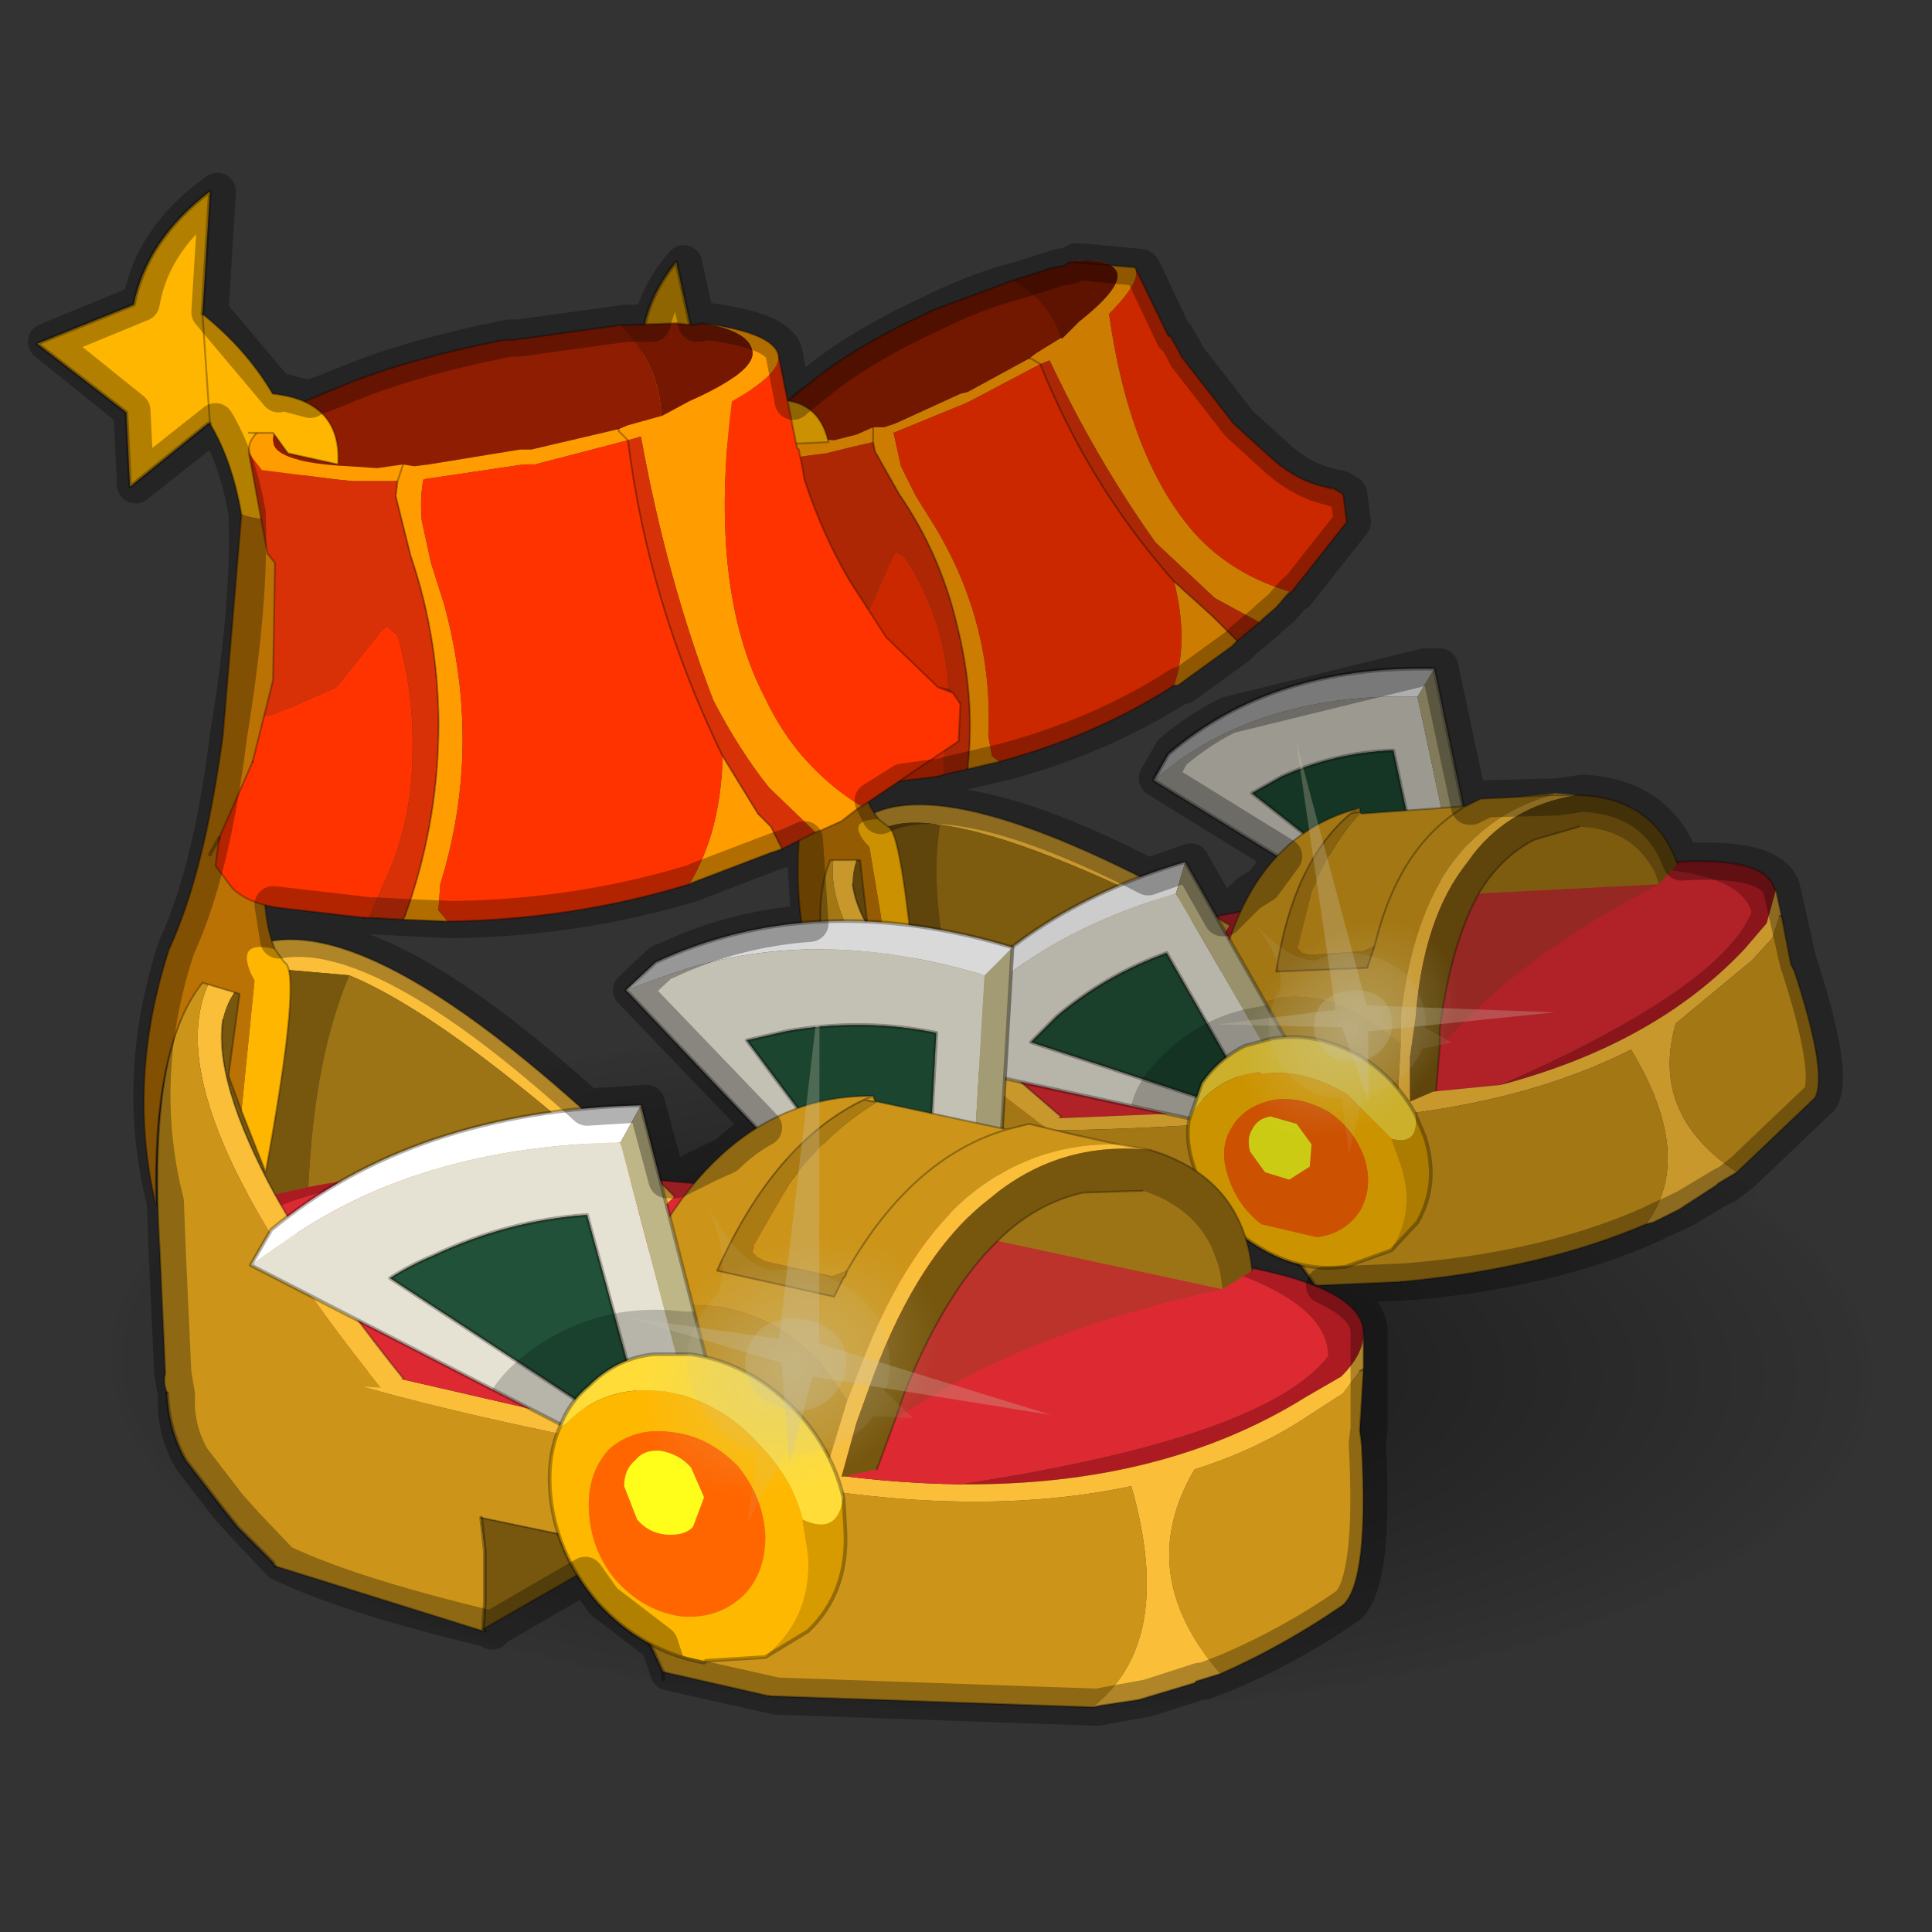 <?xml version="1.0" encoding="UTF-8" standalone="no"?>
<svg xmlns:xlink="http://www.w3.org/1999/xlink" height="520.0px" width="520.0px" xmlns="http://www.w3.org/2000/svg">
  <rect width="100%" height="100%" fill="#333333" stroke="none"/>
  <g transform="matrix(10.0, 0.0, 0.0, 10.0, 0.0, 0.0)">
    <use height="52.0" transform="matrix(1.0, 0.0, 0.0, 1.0, 0.0, 0.0)" width="52.0" xlink:href="#shape0"/>
    <use height="40.4" transform="matrix(1.256, 0.0, 0.035, 0.489, 2.257, 26.281)" width="37.7" xlink:href="#sprite0"/>
    <use height="27.85" transform="matrix(1.0, 0.0, 0.0, 1.0, 15.5, 6.95)" width="33.45" xlink:href="#sprite1"/>
    <use height="41.05" transform="matrix(1.0, 0.0, 0.0, 1.0, 0.95, 5.1)" width="35.75" xlink:href="#shape5"/>
    <use height="49.4" transform="matrix(-0.169, 0.293, -0.293, -0.169, 33.15, 30.6)" width="55.7" xlink:href="#sprite2"/>
    <use height="42.0" transform="matrix(1.0, 0.0, 0.0, 1.0, 0.75, 4.65)" width="48.85" xlink:href="#shape6"/>
  </g>
  <defs>
    <g id="shape0" transform="matrix(1.0, 0.0, 0.0, 1.0, 0.0, 0.0)">
      <path d="M52.0 0.0 L52.0 52.0 0.0 52.0 0.0 0.0 52.0 0.0" fill="#795fa9" fill-opacity="0.0" fill-rule="evenodd" stroke="none"/>
    </g>
    <g id="sprite0" transform="matrix(1.0, 0.0, 0.0, 1.0, 0.0, 2.7)">
      <use height="40.4" transform="matrix(1.0, 0.0, 0.0, 1.0, 0.0, -2.7)" width="37.7" xlink:href="#shape1"/>
    </g>
    <g id="shape1" transform="matrix(1.0, 0.0, 0.0, 1.0, 0.0, 2.7)">
      <path d="M32.15 32.15 Q26.65 37.7 18.85 37.7 11.05 37.7 5.5 32.15 0.0 26.65 0.0 18.85 0.0 11.05 5.5 5.5 10.65 0.4 17.7 0.05 L18.5 -1.9 Q20.1 -2.45 22.05 -2.6 24.5 -2.85 28.5 -2.5 L31.65 -2.05 Q33.35 -1.6 34.35 -0.6 35.9 0.75 36.1 4.25 36.25 7.3 35.4 9.75 37.7 13.85 37.7 18.85 37.7 26.65 32.15 32.15" fill="url(#gradient0)" fill-rule="evenodd" stroke="none"/>
    </g>
    <radialGradient cx="0" cy="0" gradientTransform="matrix(0.024, 0.0, 0.0, 0.024, 18.85, 18.85)" gradientUnits="userSpaceOnUse" id="gradient0" r="819.2" spreadMethod="pad">
      <stop offset="0.0" stop-color="#000000" stop-opacity="0.557"/>
      <stop offset="1.0" stop-color="#000000" stop-opacity="0.0"/>
    </radialGradient>
    <g id="sprite1" transform="matrix(1.0, 0.0, 0.0, 1.0, 0.05, 0.0)">
      <use height="27.8" transform="matrix(1.0, 0.0, 0.0, 1.0, -0.05, 0.0)" width="33.45" xlink:href="#shape2"/>
      <use height="49.4" transform="matrix(-0.068, 0.254, -0.254, -0.068, 28.45, 13.7)" width="55.7" xlink:href="#sprite2"/>
    </g>
    <g id="shape2" transform="matrix(1.0, 0.0, 0.0, 1.0, 0.05, 0.0)">
      <path d="M22.85 17.45 L21.95 13.25 Q20.4 13.3 18.95 13.95 L18.15 14.4 22.3 17.65 22.0 17.75 21.7 17.85 15.5 14.05 16.2 13.5 Q18.8 11.7 22.6 11.8 L23.7 16.95 23.6 17.1 23.25 17.3 23.15 17.35 23.05 17.35 22.85 17.45" fill="#b7b4a9" fill-rule="evenodd" stroke="none"/>
      <path d="M22.3 17.65 L18.15 14.4 18.95 13.95 Q20.4 13.3 21.95 13.25 L22.85 17.45 22.3 17.65 M23.6 17.1 L23.7 16.95 23.7 17.05 23.6 17.1" fill="#1a402c" fill-rule="evenodd" stroke="none"/>
      <path d="M23.7 16.95 L22.6 11.8 23.05 11.05 24.15 16.3 23.7 16.95" fill="#98916c" fill-rule="evenodd" stroke="none"/>
      <path d="M22.6 11.8 Q18.8 11.7 16.2 13.5 L15.5 14.05 15.9 13.35 Q18.7 10.95 23.05 11.05 L22.6 11.8" fill="#cccccc" fill-rule="evenodd" stroke="none"/>
      <path d="M22.3 17.65 L18.15 14.4 18.95 13.95 Q20.4 13.3 21.95 13.25 L22.85 17.45 23.05 17.35 23.15 17.35 23.25 17.3 23.6 17.1 23.7 16.95 M15.5 14.05 L21.7 17.85 22.0 17.75 22.3 17.65 22.85 17.45 M23.05 11.05 Q18.7 10.95 15.9 13.35 L15.5 14.05 M23.05 11.05 L24.15 16.3 23.7 16.95" fill="none" stroke="#000000" stroke-linecap="round" stroke-linejoin="round" stroke-opacity="0.298" stroke-width="0.1"/>
      <path d="M23.7 16.95 L23.7 17.05 23.55 17.1 Q23.4 17.15 23.3 17.25 L23.2 17.25 23.1 17.3 21.9 17.7 21.65 17.8 15.45 14.0 15.85 13.3 Q18.7 10.9 23.0 11.0 L24.15 16.3 23.7 16.95" fill="#000000" fill-opacity="0.149" fill-rule="evenodd" stroke="none"/>
      <path d="M14.45 18.25 L14.75 18.15 15.95 17.95 Q21.4 16.85 27.0 16.4 L27.1 16.4 Q31.2 16.25 31.6 17.6 30.75 19.65 24.85 22.25 L17.75 22.95 11.7 23.2 Q8.25 22.4 8.75 21.05 10.05 19.35 14.45 18.25" fill="#b02128" fill-rule="evenodd" stroke="none"/>
      <path d="M14.45 18.25 Q10.05 19.35 8.75 21.05 8.25 22.4 11.7 23.2 L8.9 22.85 7.8 22.4 7.8 22.35 7.6 22.1 7.55 21.8 Q7.5 20.35 12.3 18.7 L14.45 18.25 M24.85 22.25 Q30.75 19.65 31.6 17.6 31.2 16.25 27.1 16.4 L29.5 16.25 Q31.95 16.1 32.2 16.95 L32.25 17.0 32.0 17.9 31.4 18.6 Q29.0 21.15 24.85 22.25" fill="#8a151b" fill-rule="evenodd" stroke="none"/>
      <path d="M11.7 23.2 L17.75 22.95 24.85 22.25 Q29.0 21.15 31.4 18.6 L32.0 17.9 32.25 17.0 32.4 17.7 32.35 17.7 32.15 18.3 31.6 18.9 29.55 20.6 Q28.85 23.05 31.2 24.6 L30.7 24.9 30.65 24.95 29.65 25.6 28.95 25.95 28.75 26.0 Q30.1 24.2 28.35 21.3 24.3 23.35 17.85 23.25 11.35 23.7 9.05 23.25 8.3 23.05 8.05 22.75 L7.8 22.4 8.9 22.85 11.7 23.2" fill="#c8982d" fill-rule="evenodd" stroke="none"/>
      <path d="M32.4 17.7 L32.65 19.0 32.75 19.2 Q33.65 21.95 33.3 22.6 L31.2 24.6 Q28.85 23.05 29.55 20.6 L31.6 18.9 32.15 18.3 32.35 17.7 32.4 17.7 M28.75 26.0 Q25.95 27.2 22.15 27.55 L19.85 27.65 19.5 27.15 17.95 25.85 17.2 25.45 17.1 25.4 15.35 25.45 15.6 26.15 15.85 27.15 16.0 27.75 11.45 27.6 11.4 27.55 10.45 26.95 10.05 26.7 9.0 25.9 8.35 24.7 8.15 24.1 7.6 22.1 7.8 22.35 7.8 22.4 8.05 22.75 Q8.3 23.05 9.05 23.25 11.35 23.7 17.85 23.25 24.3 23.35 28.35 21.3 30.1 24.2 28.75 26.0" fill="#a37714" fill-rule="evenodd" stroke="none"/>
      <path d="M17.95 25.85 L16.0 27.75 15.85 27.15 15.6 26.15 15.35 25.45 17.1 25.4 17.2 25.45 17.95 25.85" fill="#5f450b" fill-rule="evenodd" stroke="none"/>
      <path d="M27.1 16.4 L27.0 16.4 Q21.4 16.85 15.95 17.95 L14.75 18.15 14.45 18.25 M27.1 16.4 L29.5 16.25 Q31.95 16.1 32.2 16.95 L32.25 17.0 32.4 17.7 32.65 19.0 32.75 19.2 Q33.65 21.95 33.3 22.6 L31.2 24.6 30.7 24.9 30.65 24.95 29.65 25.6 28.95 25.95 28.75 26.0 Q25.95 27.2 22.15 27.55 M8.35 24.7 L8.15 24.1 7.6 22.1 7.55 21.8 Q7.5 20.35 12.3 18.7 L14.45 18.25" fill="none" stroke="#000000" stroke-linecap="round" stroke-linejoin="round" stroke-opacity="0.302" stroke-width="0.05"/>
      <path d="M22.15 27.55 L19.85 27.65 M17.95 25.85 L16.0 27.75 11.45 27.6 M32.4 17.7 L32.35 17.7 M15.35 25.45 L17.1 25.4" fill="none" stroke="#000000" stroke-linecap="round" stroke-linejoin="round" stroke-opacity="0.298" stroke-width="0.05"/>
      <path d="M19.85 27.65 L19.5 27.15 17.95 25.85 M11.45 27.6 L11.4 27.55 10.45 26.95 10.05 26.7 9.0 25.9 8.35 24.7 M17.1 25.4 L17.2 25.45 17.95 25.85 M15.35 25.45 L15.6 26.15 15.85 27.15 16.0 27.75" fill="none" stroke="#000000" stroke-linecap="round" stroke-linejoin="round" stroke-opacity="0.298" stroke-width="0.1"/>
      <path d="M21.1 14.95 L23.9 14.75 24.3 14.55 25.3 14.5 26.3 14.4 26.2 14.45 25.3 14.5 26.2 14.45 Q24.6 14.9 23.6 16.2 22.45 17.7 22.15 20.45 L22.15 21.15 21.35 20.55 Q20.15 19.75 18.9 19.9 L18.1 20.15 Q17.4 20.4 17.0 21.05 17.5 15.7 21.05 14.8 L21.05 14.9 20.8 14.95 Q19.25 16.25 18.8 19.2 L21.25 19.1 21.4 18.65 21.45 18.5 21.15 18.65 19.7 18.75 19.5 18.7 19.4 18.6 19.35 18.55 19.4 18.5 19.4 18.45 19.75 17.05 Q20.3 15.75 21.05 14.95 L21.1 14.95 M23.9 14.75 Q22.1 15.8 21.45 18.5 22.1 15.8 23.9 14.75 M21.05 14.8 L20.8 14.95 21.05 14.8" fill="#a37714" fill-rule="evenodd" stroke="none"/>
      <path d="M26.3 14.4 L26.9 14.45 26.2 14.45 26.9 14.45 Q25.0 14.75 23.95 16.25 22.75 17.75 22.55 20.45 L22.4 21.5 22.4 22.7 22.05 23.0 22.15 21.15 22.15 20.45 Q22.45 17.7 23.6 16.2 24.6 14.9 26.2 14.45 L26.3 14.4" fill="#c8982d" fill-rule="evenodd" stroke="none"/>
      <path d="M26.9 14.45 Q28.95 14.5 29.6 16.3 L29.1 16.85 29.0 16.55 Q28.4 15.35 26.95 15.3 L25.75 15.65 Q24.85 16.1 24.25 17.1 23.5 18.45 23.2 20.75 L23.2 21.25 23.1 22.4 22.4 22.7 22.4 21.5 22.55 20.45 Q22.75 17.75 23.95 16.25 25.0 14.75 26.9 14.45" fill="#5f450b" fill-rule="evenodd" stroke="none"/>
      <path d="M24.25 17.1 Q24.85 16.1 25.75 15.65 L26.95 15.3 Q28.4 15.35 29.0 16.55 L29.1 16.85 24.25 17.1" fill="#7d5c10" fill-rule="evenodd" stroke="none"/>
      <path d="M29.1 16.85 Q25.3 18.8 23.2 21.25 L23.2 20.75 Q23.5 18.45 24.25 17.1 L29.1 16.85" fill="#324611" fill-opacity="0.212" fill-rule="evenodd" stroke="none"/>
      <path d="M21.05 14.9 L21.1 14.95 21.05 14.95 Q20.3 15.75 19.75 17.05 L19.4 18.45 19.4 18.5 19.35 18.55 19.4 18.6 19.5 18.7 19.7 18.75 21.15 18.65 21.45 18.5 21.4 18.65 21.25 19.1 18.8 19.2 Q19.25 16.25 20.8 14.95 L21.05 14.9" fill="#88620e" fill-rule="evenodd" stroke="none"/>
      <path d="M22.05 23.0 Q19.85 24.6 16.9 23.05 L17.0 21.05 Q17.4 20.4 18.1 20.15 L18.9 19.9 Q20.15 19.75 21.35 20.55 L22.15 21.15 22.05 23.0" fill="#956c0e" fill-rule="evenodd" stroke="none"/>
      <path d="M21.1 14.95 L23.9 14.75 24.3 14.55 25.3 14.5 26.2 14.45 26.9 14.45 Q28.95 14.5 29.6 16.3 M23.2 21.25 L23.1 22.4 M16.9 23.05 L17.0 21.05 Q17.5 15.7 21.05 14.8 L21.05 14.9 21.1 14.95 M21.45 18.5 Q22.1 15.8 23.9 14.75 M24.25 17.1 Q24.85 16.1 25.75 15.65 L26.95 15.3 M24.25 17.1 Q23.5 18.45 23.2 20.75 L23.2 21.25 M20.8 14.95 L21.05 14.8 M20.8 14.95 L21.05 14.9 M20.8 14.95 Q19.25 16.25 18.8 19.2 L21.25 19.1 21.4 18.65 21.45 18.5" fill="none" stroke="#000000" stroke-linecap="round" stroke-linejoin="round" stroke-opacity="0.302" stroke-width="0.05"/>
      <path d="M7.3 15.45 L7.75 15.05 Q10.05 13.65 17.55 17.95 L17.35 18.25 Q12.15 15.55 9.75 15.25 8.45 15.05 7.95 15.55 7.4 16.05 7.4 16.85 7.55 18.1 9.4 20.0 L13.0 23.1 12.6 23.4 Q6.4 18.9 6.9 16.05 L7.3 15.45" fill="#c8982d" fill-rule="evenodd" stroke="none"/>
      <path d="M6.9 16.05 Q6.4 18.9 12.6 23.4 L8.15 24.35 7.4 21.8 Q6.0 17.65 6.8 16.05 L6.9 16.05" fill="#a37714" fill-rule="evenodd" stroke="none"/>
      <path d="M9.4 20.0 Q7.55 18.1 7.4 16.85 7.4 16.05 7.95 15.55 8.45 15.05 9.75 15.25 9.45 17.1 10.1 19.7 L9.4 20.0" fill="#5f450b" fill-rule="evenodd" stroke="none"/>
      <path d="M9.75 15.25 Q12.15 15.55 17.35 18.25 12.75 18.35 10.1 19.7 9.45 17.1 9.75 15.25" fill="#7d5c10" fill-rule="evenodd" stroke="none"/>
      <path d="M17.55 17.95 Q10.05 13.65 7.75 15.05 L7.3 15.45 6.8 16.05 Q6.0 17.65 7.4 21.8 L8.15 24.35 M13.0 23.1 L9.4 20.0 Q7.55 18.1 7.4 16.85" fill="none" stroke="#000000" stroke-linecap="round" stroke-linejoin="round" stroke-opacity="0.302" stroke-width="0.05"/>
      <path d="M3.9 4.8 Q3.2 5.6 2.6 6.55 L2.15 5.0 0.0 4.1 1.75 2.8 Q1.6 1.4 2.65 0.1 L3.2 2.6 Q5.25 3.55 6.15 5.5 6.1 6.6 5.05 6.5 L3.9 4.8 M8.3 18.55 L7.85 15.85 Q7.15 15.1 8.1 15.1 L8.35 15.3 Q8.7 15.35 9.1 19.65 L8.3 18.55" fill="#cc9100" fill-rule="evenodd" stroke="none"/>
      <path d="M5.05 6.5 Q6.1 6.6 6.15 5.5 6.9 7.8 6.95 9.3 L7.3 12.8 Q7.55 14.4 8.1 15.1 7.15 15.1 7.85 15.85 L8.3 18.55 7.8 17.95 7.6 16.2 6.8 16.2 Q6.15 17.7 7.05 20.9 5.75 18.6 5.95 15.7 6.2 13.9 5.85 11.05 5.55 8.25 5.05 6.5" fill="#945b03" fill-rule="evenodd" stroke="none"/>
      <path d="M3.2 2.6 L2.65 0.1 Q1.6 1.4 1.75 2.8 L0.0 4.1 2.15 5.0 2.6 6.55 Q3.2 5.6 3.9 4.8" fill="none" stroke="#000000" stroke-linecap="round" stroke-linejoin="round" stroke-opacity="0.298" stroke-width="0.1"/>
      <path d="M3.9 4.8 L5.05 6.5 Q5.55 8.25 5.85 11.05 6.2 13.9 5.95 15.7 5.75 18.6 7.05 20.9 6.15 17.7 6.8 16.2 L7.6 16.2 7.8 17.95 8.3 18.55 M6.15 5.5 Q5.25 3.55 3.2 2.6 M8.1 15.1 Q7.55 14.4 7.3 12.8 L6.95 9.3 Q6.9 7.8 6.15 5.5 M8.1 15.1 L8.35 15.3 Q8.7 15.35 9.1 19.65 L8.3 18.55" fill="none" stroke="#000000" stroke-linecap="round" stroke-linejoin="round" stroke-opacity="0.302" stroke-width="0.05"/>
      <path d="M18.0 22.45 L15.85 18.7 Q14.2 19.3 12.9 20.4 L12.2 21.1 17.5 22.85 17.15 23.05 16.9 23.25 9.3 21.6 9.95 20.8 Q12.15 18.25 16.1 17.1 L18.8 21.75 18.75 21.95 18.4 22.15 18.35 22.25 18.25 22.25 18.0 22.45" fill="#b7b4a9" fill-rule="evenodd" stroke="none"/>
      <path d="M17.5 22.85 L12.2 21.1 12.9 20.4 Q14.2 19.3 15.85 18.7 L18.0 22.45 17.5 22.85 M18.75 21.95 L18.8 21.75 18.8 21.85 18.75 21.95" fill="#1a402c" fill-rule="evenodd" stroke="none"/>
      <path d="M16.1 17.1 Q12.15 18.25 9.95 20.8 L9.3 21.6 9.5 20.8 Q11.8 17.6 16.35 16.25 L16.1 17.1" fill="#cccccc" fill-rule="evenodd" stroke="none"/>
      <path d="M18.8 21.75 L16.1 17.1 16.35 16.25 19.05 21.0 18.8 21.75" fill="#98916c" fill-rule="evenodd" stroke="none"/>
      <path d="M17.5 22.85 L12.2 21.1 12.9 20.4 Q14.2 19.3 15.85 18.7 L18.0 22.45 18.25 22.25 18.35 22.25 18.4 22.15 18.75 21.95 18.8 21.75 M9.3 21.6 L16.9 23.25 17.15 23.05 17.5 22.85 18.0 22.45 M16.35 16.25 Q11.8 17.6 9.5 20.8 L9.3 21.6 M16.35 16.25 L19.05 21.0 18.8 21.75" fill="none" stroke="#000000" stroke-linecap="round" stroke-linejoin="round" stroke-opacity="0.298" stroke-width="0.1"/>
      <path d="M18.8 21.75 L18.8 21.85 18.75 21.95 18.4 22.15 18.35 22.25 18.25 22.25 17.15 23.05 16.9 23.25 14.9 22.8 Q15.05 22.15 15.65 21.55 16.75 20.4 18.3 20.15 L18.55 20.1 19.05 21.0 18.8 21.75" fill="#000000" fill-opacity="0.2" fill-rule="evenodd" stroke="none"/>
      <path d="M6.6 6.7 Q8.05 6.95 8.0 8.2 L6.9 8.0 6.55 7.6 6.1 7.75 Q5.9 6.85 6.6 6.7" fill="#945b03" fill-rule="evenodd" stroke="none"/>
      <path d="M6.1 7.75 L6.55 7.6 6.9 8.0 8.0 8.2 Q8.05 6.95 6.6 6.7" fill="none" stroke="#000000" stroke-linecap="round" stroke-linejoin="round" stroke-opacity="0.302" stroke-width="0.05"/>
      <path d="M13.0 2.15 L12.35 2.55 12.15 2.7 10.5 3.6 10.3 3.65 8.55 4.45 8.25 4.55 7.95 4.55 7.5 4.75 6.9 4.9 5.25 4.8 Q5.15 4.65 5.35 4.25 L5.7 3.8 6.2 3.4 Q7.4 2.4 9.35 1.5 L9.55 1.4 11.7 0.6 Q12.7 1.15 13.0 2.15" fill="#721700" fill-rule="evenodd" stroke="none"/>
      <path d="M5.7 3.8 L5.35 4.25 Q5.15 4.65 5.25 4.8 L6.9 4.9 7.5 4.75 7.95 4.55 8.25 4.55 8.55 4.45 10.3 3.65 10.5 3.6 12.15 2.7 12.35 2.55 13.0 2.15 13.05 2.15 13.5 1.7 Q14.7 0.75 14.5 0.35 14.25 -0.05 13.25 0.1 L15.0 0.25 Q15.2 0.6 14.3 1.5 14.85 5.4 16.6 7.4 17.6 8.5 19.1 8.95 L19.2 9.0 19.15 9.0 19.1 9.05 18.8 9.4 18.45 9.7 18.35 9.8 17.15 9.15 15.55 7.65 Q13.95 5.4 12.7 2.75 L12.45 2.85 10.65 3.8 10.45 3.9 8.5 4.7 8.7 5.6 9.1 6.4 9.6 7.2 Q11.2 9.85 11.05 12.85 L11.15 13.4 11.35 13.55 10.5 13.75 10.5 13.65 Q10.7 11.8 10.2 9.85 9.75 7.95 8.65 6.35 L8.0 5.2 7.95 4.95 7.3 5.1 7.1 5.15 6.7 5.25 5.15 5.45 4.85 5.2 4.85 5.15 Q4.7 4.85 5.2 4.2 L5.7 3.8 M12.45 2.85 L12.2 2.7 12.15 2.7 12.2 2.7 12.45 2.85 M16.05 11.5 Q16.45 10.3 16.05 8.7 L17.1 9.65 17.4 9.95 17.75 10.3 17.6 10.45 16.15 11.5 16.05 11.5 M7.95 4.55 L7.95 4.95 7.95 4.55" fill="#cc7c00" fill-rule="evenodd" stroke="none"/>
      <path d="M19.2 9.0 L19.1 8.95 Q17.6 8.5 16.6 7.4 14.85 5.4 14.3 1.5 15.2 0.6 15.0 0.25 L15.9 2.1 15.95 2.1 16.15 2.45 16.25 2.65 17.65 4.45 18.75 5.45 Q19.4 6.0 20.1 6.15 L20.35 6.2 20.6 6.35 20.7 7.1 19.2 9.0 M11.35 13.55 L11.15 13.4 11.05 12.85 Q11.2 9.85 9.6 7.2 L9.1 6.4 8.7 5.6 8.5 4.7 10.45 3.9 10.65 3.8 12.45 2.85 Q13.75 6.1 16.05 8.7 16.45 10.3 16.05 11.5 13.95 12.85 11.35 13.55 M6.6 10.45 L6.75 10.35 Q7.4 10.0 7.85 9.45 L8.45 8.1 8.55 7.9 8.8 8.05 Q9.5 9.1 9.8 10.35 10.1 11.6 9.9 12.85 L9.85 13.6 9.85 13.9 9.7 13.95 8.0 14.15 6.8 14.1 6.4 13.7 6.3 13.1 6.6 11.35 6.6 10.45" fill="#cc2800" fill-rule="evenodd" stroke="none"/>
      <path d="M4.85 5.2 L5.15 5.45 6.7 5.25 7.1 5.15 7.3 5.1 7.95 4.95 8.0 5.2 8.65 6.35 Q9.75 7.95 10.2 9.85 10.7 11.8 10.5 13.65 L10.5 13.75 9.85 13.9 9.85 13.6 9.9 12.85 Q10.1 11.6 9.8 10.35 9.5 9.1 8.8 8.05 L8.55 7.9 8.45 8.1 7.85 9.45 Q7.4 10.0 6.75 10.35 L6.6 10.45 6.55 9.65 5.95 7.25 5.75 7.1 4.85 5.2" fill="#ad2705" fill-rule="evenodd" stroke="none"/>
      <path d="M13.0 2.15 Q12.7 1.15 11.7 0.6 L12.8 0.25 13.1 0.2 13.25 0.1 Q14.25 -0.05 14.5 0.35 14.7 0.75 13.5 1.7 L13.05 2.15 13.0 2.15" fill="#5e1300" fill-rule="evenodd" stroke="none"/>
      <path d="M12.45 2.85 L12.7 2.75 Q13.95 5.4 15.55 7.65 L17.15 9.15 18.35 9.8 17.75 10.3 17.4 9.95 17.1 9.65 16.05 8.7 Q13.75 6.1 12.45 2.85" fill="#ac2705" fill-rule="evenodd" stroke="none"/>
      <path d="M12.15 2.7 L12.2 2.7 12.45 2.85 M16.05 8.7 Q13.75 6.1 12.45 2.85 M10.5 13.75 L10.5 13.65 Q10.7 11.8 10.2 9.85 9.75 7.95 8.65 6.35 L8.0 5.2 7.95 4.95 7.95 4.55 M6.6 11.35 L6.3 13.1 6.4 13.7 6.8 14.1 8.0 14.15 9.7 13.95 M16.05 8.7 L17.1 9.65 17.4 9.95 17.75 10.3" fill="none" stroke="#000000" stroke-linecap="round" stroke-linejoin="round" stroke-opacity="0.298" stroke-width="0.05"/>
      <path d="M11.7 0.6 L9.55 1.4 9.35 1.5 Q7.4 2.4 6.2 3.4 L5.7 3.8 5.9 3.6 6.2 3.4 M18.35 9.8 L18.45 9.7 18.8 9.4 19.1 9.05 19.15 9.0 19.2 9.0 M15.0 0.25 L13.25 0.1 13.1 0.2 12.8 0.25 11.7 0.6 M11.35 13.55 Q13.95 12.85 16.05 11.5 L16.15 11.5 17.6 10.45 17.75 10.3 18.35 9.8 M4.85 5.2 L4.85 5.15 Q4.7 4.85 5.2 4.2 L5.7 3.8 M4.85 5.2 L5.75 7.1 5.95 7.25 6.55 9.65 6.6 10.45 6.6 11.35 M9.85 13.9 L10.5 13.75 11.35 13.55 M9.7 13.95 L9.85 13.9 M15.0 0.25 L15.9 2.1 15.95 2.1 16.15 2.45 16.25 2.65 17.65 4.45 18.75 5.45 Q19.4 6.0 20.1 6.15 L20.25 6.2 20.35 6.2 20.6 6.35 20.7 7.1 19.2 9.0 M20.1 6.15 L20.35 6.2" fill="none" stroke="#000000" stroke-linecap="round" stroke-linejoin="round" stroke-opacity="0.302" stroke-width="0.05"/>
      <path d="M6.3 13.1 L6.15 13.5" fill="none" stroke="#000000" stroke-linecap="round" stroke-linejoin="round" stroke-opacity="0.298" stroke-width="0.1"/>
      <path d="M5.05 3.85 Q6.45 3.65 6.75 4.95 L5.65 5.0 5.25 4.65 4.75 4.8 Q4.35 4.2 5.05 3.85" fill="#cc9100" fill-rule="evenodd" stroke="none"/>
      <path d="M4.75 4.8 L5.25 4.65 5.65 5.0 6.75 4.95 Q6.45 3.65 5.05 3.85" fill="none" stroke="#000000" stroke-linecap="round" stroke-linejoin="round" stroke-opacity="0.302" stroke-width="0.05"/>
      <path d="M21.9 23.7 L20.7 22.5 Q19.55 21.8 18.4 21.95 L18.35 21.9 Q17.15 22.05 16.55 23.0 L16.45 23.2 16.8 22.2 Q17.25 21.55 17.95 21.2 L18.7 21.0 Q20.0 20.8 21.25 21.6 22.1 22.2 22.55 23.05 22.65 23.9 21.9 23.7" fill="#ccb02c" fill-rule="evenodd" stroke="none"/>
      <path d="M16.45 23.2 L16.55 23.0 Q17.15 22.05 18.35 21.9 L18.4 21.95 Q19.55 21.8 20.7 22.5 L21.9 23.7 22.15 24.4 Q22.55 25.6 21.95 26.6 L21.9 26.7 20.65 27.15 20.6 27.15 Q19.35 27.3 18.15 26.5 17.0 25.75 16.6 24.5 16.35 23.8 16.45 23.2 M21.2 24.3 Q20.95 23.5 20.25 23.0 19.5 22.55 18.75 22.65 17.95 22.8 17.6 23.4 17.25 23.95 17.5 24.7 17.75 25.5 18.4 26.0 L19.9 26.35 Q20.65 26.25 21.05 25.65 21.4 25.05 21.2 24.3" fill="#cc9300" fill-rule="evenodd" stroke="none"/>
      <path d="M21.9 23.7 Q22.65 23.9 22.55 23.05 L22.8 23.65 Q23.2 24.9 22.6 25.95 L21.9 26.7 21.95 26.6 Q22.55 25.6 22.15 24.4 L21.9 23.7" fill="#ac7c00" fill-rule="evenodd" stroke="none"/>
      <path d="M21.2 24.3 Q21.4 25.05 21.05 25.65 20.65 26.25 19.9 26.35 L18.4 26.0 Q17.75 25.5 17.5 24.7 17.25 23.95 17.6 23.4 17.95 22.8 18.75 22.65 19.5 22.55 20.25 23.0 20.95 23.5 21.2 24.3 M19.75 23.85 L19.35 23.3 18.65 23.1 Q18.3 23.15 18.15 23.45 18.0 23.7 18.1 24.05 L18.5 24.6 19.15 24.8 19.7 24.45 19.75 23.85" fill="#cc5100" fill-rule="evenodd" stroke="none"/>
      <path d="M19.75 23.85 L19.7 24.45 19.15 24.8 18.5 24.6 18.1 24.05 Q18.0 23.7 18.15 23.45 18.3 23.15 18.65 23.1 L19.35 23.3 19.75 23.85" fill="#cccb14" fill-rule="evenodd" stroke="none"/>
      <path d="M22.55 23.05 Q22.1 22.2 21.25 21.6 20.0 20.8 18.7 21.0 L17.95 21.2 Q17.25 21.55 16.8 22.2 L16.45 23.2 Q16.35 23.8 16.6 24.5 17.0 25.75 18.15 26.5 19.35 27.3 20.6 27.15 L20.65 27.15 21.9 26.7 M22.55 23.05 L22.8 23.65 Q23.2 24.9 22.6 25.95 L21.9 26.7" fill="none" stroke="#000000" stroke-linecap="round" stroke-linejoin="round" stroke-opacity="0.298" stroke-width="0.1"/>
    </g>
    <g id="sprite2" transform="matrix(1.0, 0.0, 0.0, 1.0, 0.0, 0.0)">
      <use height="15.35" transform="matrix(1.409, -1.409, 1.409, 1.409, 0.0, 27.75)" width="19.7" xlink:href="#sprite3"/>
      <use height="39.45" transform="matrix(1.0, 0.0, 0.0, 1.0, 11.1, 1.6)" width="44.6" xlink:href="#shape4"/>
    </g>
    <g id="sprite3" transform="matrix(1.0, 0.0, 0.0, 1.0, 0.0, 0.0)">
      <use height="15.35" transform="matrix(1.0, 0.0, 0.0, 1.0, 0.0, 0.0)" width="19.7" xlink:href="#shape3"/>
    </g>
    <g id="shape3" transform="matrix(1.0, 0.0, 0.0, 1.0, 0.0, 0.0)">
      <path d="M17.9 10.6 L13.9 9.85 10.55 15.35 12.95 9.7 0.0 4.55 13.55 8.2 18.7 0.0 14.75 8.8 17.9 10.6" fill="#c9c2ac" fill-opacity="0.294" fill-rule="evenodd" stroke="none"/>
      <path d="M15.95 8.85 Q15.8 8.1 15.15 7.6 14.45 7.2 13.8 7.3 13.0 7.55 12.6 8.3 12.15 9.05 12.25 9.85 12.35 10.6 13.1 11.05 13.7 11.45 14.45 11.25 15.2 11.1 15.65 10.3 16.1 9.7 15.95 8.85 M10.25 9.3 Q10.35 8.35 10.85 7.5 11.75 6.15 13.2 5.65 14.65 5.35 15.95 6.05 L16.0 6.2 17.4 5.35 16.9 6.85 Q17.45 7.5 17.65 8.6 17.8 9.75 17.45 10.65 L19.7 12.8 17.05 11.7 Q16.25 13.05 14.6 13.45 13.15 13.85 11.9 13.05 11.05 12.5 10.6 11.6 9.3 10.7 7.0 11.1 9.6 10.5 10.25 9.3" fill="#c9c2ac" fill-opacity="0.11" fill-rule="evenodd" stroke="none"/>
      <path d="M15.95 8.85 Q16.1 9.7 15.65 10.3 15.2 11.1 14.45 11.25 13.7 11.45 13.1 11.05 12.35 10.6 12.25 9.85 12.15 9.05 12.6 8.3 13.0 7.55 13.8 7.3 14.45 7.2 15.15 7.6 15.8 8.1 15.95 8.85" fill="#c9c2ac" fill-opacity="0.314" fill-rule="evenodd" stroke="none"/>
    </g>
    <g id="shape4" transform="matrix(1.0, 0.0, 0.0, 1.0, -11.1, -1.6)">
      <path d="M52.95 34.75 Q48.75 40.75 39.9 41.05 31.15 41.35 22.85 35.55 14.9 30.0 12.0 21.9 9.5 13.75 13.9 7.75 18.1 1.8 26.85 1.6 35.6 1.6 43.7 7.15 51.85 12.75 54.75 20.8 57.35 28.9 52.95 34.75" fill="url(#gradient1)" fill-rule="evenodd" stroke="none"/>
    </g>
    <radialGradient cx="0" cy="0" gradientTransform="matrix(-0.031, -0.021, 0.017, -0.022, 33.5, 21.3)" gradientUnits="userSpaceOnUse" id="gradient1" r="819.2" spreadMethod="pad">
      <stop offset="0.0" stop-color="#ccccb1" stop-opacity="0.388"/>
      <stop offset="0.412" stop-color="#cccca3" stop-opacity="0.0"/>
    </radialGradient>
    <g id="shape5" transform="matrix(1.0, 0.0, 0.0, 1.0, -0.95, -5.1)">
      <path d="M25.95 33.2 L25.5 33.25 25.35 33.3 25.25 33.3 24.9 33.35 25.2 27.8 Q23.25 27.4 21.2 27.75 L20.1 28.0 24.1 33.35 23.7 33.4 23.3 33.45 16.85 26.65 17.95 26.25 Q21.85 24.85 26.5 26.25 L26.1 33.05 25.95 33.2" fill="#e5e2d4" fill-rule="evenodd" stroke="none"/>
      <path d="M26.1 33.05 L26.1 33.2 25.95 33.2 26.1 33.05 M24.9 33.35 L24.1 33.35 20.1 28.0 21.2 27.75 Q23.25 27.4 25.2 27.8 L24.9 33.35" fill="#215138" fill-rule="evenodd" stroke="none"/>
      <path d="M27.25 25.5 L26.85 32.4 26.1 33.05 26.5 26.25 27.25 25.5" fill="#bfb687" fill-rule="evenodd" stroke="none"/>
      <path d="M16.85 26.65 L17.65 25.9 Q21.95 23.9 27.25 25.5 L26.5 26.25 Q21.85 24.85 17.95 26.25 L16.85 26.65" fill="#ffffff" fill-rule="evenodd" stroke="none"/>
      <path d="M27.25 25.5 L26.85 32.4 26.1 33.05 25.95 33.2 25.5 33.25 25.35 33.3 25.25 33.3 24.9 33.35 24.1 33.35 23.7 33.4 23.3 33.45 16.85 26.65 17.65 25.9 Q21.95 23.9 27.25 25.5 M24.1 33.35 L20.1 28.0 21.2 27.75 Q23.25 27.4 25.2 27.8 L24.9 33.35" fill="none" stroke="#000000" stroke-linecap="round" stroke-linejoin="round" stroke-opacity="0.298" stroke-width="0.1"/>
      <path d="M26.15 33.05 L26.15 33.2 25.95 33.25 25.5 33.25 25.35 33.3 25.25 33.3 23.75 33.4 23.35 33.5 16.9 26.7 17.65 25.9 Q21.95 23.9 27.3 25.5 L26.9 32.4 26.15 33.05" fill="#000000" fill-opacity="0.149" fill-rule="evenodd" stroke="none"/>
      <path d="M4.5 34.1 L4.55 33.7 Q4.9 31.8 11.45 31.45 L14.65 31.55 Q8.55 31.45 6.25 33.15 5.15 34.65 9.2 36.75 L5.85 35.45 Q4.95 35.0 4.6 34.55 L4.65 34.5 4.5 34.1 M30.6 33.55 L33.55 34.1 Q36.65 34.7 36.7 35.85 L36.7 35.9 Q36.7 36.45 36.1 37.05 L35.15 37.6 Q31.3 40.0 25.85 39.95 34.05 38.7 35.75 36.5 35.75 34.6 30.6 33.55" fill="#ad1b22" fill-rule="evenodd" stroke="none"/>
      <path d="M4.5 34.1 L4.65 34.5 4.6 34.55 4.8 35.05 5.9 35.9 Q8.6 37.35 16.85 38.95 24.8 41.2 30.45 40.0 31.65 44.2 29.4 45.95 L20.7 45.65 17.85 45.0 17.5 44.25 Q17.05 43.1 16.05 42.1 L15.25 41.45 15.1 41.3 12.95 40.85 13.05 41.75 13.05 43.1 13.0 43.85 13.0 43.9 13.0 43.85 13.05 43.9 13.0 43.9 7.4 42.15 7.35 42.05 6.4 41.1 6.0 40.6 5.0 39.3 Q4.55 38.5 4.5 37.5 4.35 37.15 4.5 36.75 L4.5 34.1 M36.7 36.85 L36.6 38.5 36.65 38.9 Q36.85 42.55 36.15 43.2 34.55 44.3 32.85 45.05 30.5 42.35 32.15 39.55 33.9 39.0 35.3 38.05 L36.15 37.5 36.6 36.9 36.7 36.85" fill="#cc951a" fill-rule="evenodd" stroke="none"/>
      <path d="M4.6 34.55 Q4.95 35.0 5.85 35.45 L9.2 36.75 16.8 38.5 Q21.7 39.9 25.85 39.95 31.3 40.0 35.15 37.6 L36.1 37.05 Q36.7 36.45 36.7 35.9 L36.7 36.85 36.6 36.9 36.15 37.5 35.3 38.05 Q33.9 39.0 32.15 39.55 30.5 42.35 32.85 45.05 L32.2 45.25 32.15 45.3 30.65 45.75 29.65 45.9 29.4 45.95 Q31.65 44.2 30.45 40.0 24.8 41.2 16.85 38.95 8.6 37.35 5.9 35.9 L4.8 35.05 4.6 34.55" fill="#fabe39" fill-rule="evenodd" stroke="none"/>
      <path d="M9.2 36.75 Q5.15 34.65 6.25 33.15 8.55 31.45 14.65 31.55 L16.2 31.65 Q23.3 32.15 30.4 33.5 L30.6 33.55 Q35.75 34.6 35.75 36.5 34.05 38.7 25.85 39.95 21.7 39.9 16.8 38.5 L9.2 36.75" fill="#dd2a32" fill-rule="evenodd" stroke="none"/>
      <path d="M13.0 43.85 L13.05 43.1 13.05 41.75 12.95 40.85 15.1 41.3 15.25 41.45 16.05 42.1 13.0 43.85" fill="#77570e" fill-rule="evenodd" stroke="none"/>
      <path d="M14.65 31.55 L11.45 31.45 Q4.9 31.8 4.55 33.7 L4.5 34.1 4.5 36.75 Q4.35 37.15 4.5 37.5 M14.65 31.55 L16.2 31.65 Q23.3 32.15 30.4 33.5 L30.6 33.55 33.55 34.1 Q36.65 34.7 36.7 35.85 L36.7 35.9 36.7 36.85 36.6 38.5 36.65 38.9 Q36.85 42.55 36.15 43.2 34.55 44.3 32.85 45.05 L32.2 45.25 32.15 45.3 30.65 45.75 29.65 45.9 29.4 45.95 20.7 45.65" fill="none" stroke="#000000" stroke-linecap="round" stroke-linejoin="round" stroke-opacity="0.302" stroke-width="0.05"/>
      <path d="M17.85 45.0 L17.85 45.2 M4.5 37.5 Q4.55 38.5 5.0 39.3 L6.0 40.6 6.4 41.1 7.35 42.05 7.4 42.15 M13.0 43.85 L13.05 43.1 13.05 41.75 12.95 40.85 M15.1 41.3 L15.25 41.45 16.05 42.1 Q17.05 43.1 17.5 44.25 L17.85 45.0 M13.0 43.85 L13.05 43.9" fill="none" stroke="#000000" stroke-linecap="round" stroke-linejoin="round" stroke-opacity="0.298" stroke-width="0.1"/>
      <path d="M20.7 45.65 L17.85 45.0 M7.4 42.15 L13.0 43.9 13.0 43.85 16.05 42.1 M12.95 40.85 L15.1 41.3 M13.05 43.9 L13.0 43.9 M36.7 36.85 L36.6 36.9" fill="none" stroke="#000000" stroke-linecap="round" stroke-linejoin="round" stroke-opacity="0.298" stroke-width="0.05"/>
      <path d="M22.8 37.7 L22.1 36.7 Q20.85 35.35 19.2 35.15 L18.15 35.1 Q17.2 35.25 16.45 35.95 18.85 29.45 23.5 29.5 L23.25 29.6 23.5 29.5 23.55 29.65 23.5 29.65 23.25 29.6 Q20.85 30.75 19.3 34.2 L22.45 34.9 22.7 34.4 22.75 34.35 22.8 34.2 22.4 34.35 20.6 33.95 20.4 33.85 20.35 33.8 20.25 33.7 20.3 33.55 20.25 33.5 20.3 33.5 21.25 31.85 Q22.3 30.45 23.55 29.7 L23.6 29.65 27.1 30.4 27.7 30.25 28.95 30.55 30.1 30.8 28.95 30.55 30.2 30.8 30.1 30.8 Q27.95 30.75 26.25 32.05 24.4 33.5 23.15 36.8 L22.8 37.7 M22.8 34.2 Q24.55 31.15 27.1 30.4 24.55 31.15 22.8 34.2" fill="#cc951a" fill-rule="evenodd" stroke="none"/>
      <path d="M22.8 34.2 L22.75 34.35 22.7 34.4 22.45 34.9 19.3 34.2 Q20.85 30.75 23.25 29.6 L23.5 29.65 23.55 29.65 23.6 29.65 23.55 29.7 Q22.3 30.45 21.25 31.85 L20.3 33.5 20.25 33.5 20.3 33.55 20.25 33.7 20.35 33.8 20.4 33.85 20.6 33.95 22.4 34.35 22.8 34.2" fill="#aa7b12" fill-rule="evenodd" stroke="none"/>
      <path d="M16.45 35.95 Q17.2 35.25 18.15 35.1 L19.2 35.15 Q20.85 35.35 22.1 36.7 L22.8 37.7 22.1 40.0 Q18.85 41.25 15.65 38.35 L16.45 35.95" fill="#bb8712" fill-rule="evenodd" stroke="none"/>
      <path d="M22.8 37.7 L23.15 36.8 Q24.4 33.5 26.25 32.05 27.95 30.75 30.1 30.8 L30.95 30.95 Q28.5 30.7 26.65 32.25 24.75 33.7 23.5 37.05 L23.05 38.3 22.65 39.75 22.1 40.0 22.8 37.7 M30.95 30.95 L30.1 30.8 30.2 30.8 30.95 30.95" fill="#fabe39" fill-rule="evenodd" stroke="none"/>
      <path d="M30.75 32.05 L29.15 32.1 Q27.85 32.4 26.85 33.4 25.4 34.8 24.3 37.6 L24.1 38.2 23.6 39.55 22.65 39.75 23.05 38.3 23.5 37.05 Q24.75 33.7 26.65 32.25 28.5 30.7 30.95 30.95 33.45 31.7 33.7 34.2 L32.9 34.7 32.85 34.3 Q32.5 32.6 30.75 32.05" fill="#77570e" fill-rule="evenodd" stroke="none"/>
      <path d="M26.85 33.4 Q27.85 32.4 29.15 32.1 L30.75 32.05 Q32.5 32.6 32.85 34.3 L32.9 34.7 26.85 33.4" fill="#9d7415" fill-rule="evenodd" stroke="none"/>
      <path d="M24.1 38.2 L24.3 37.6 Q25.4 34.8 26.85 33.4 L32.9 34.7 Q27.55 35.85 24.1 38.2" fill="#3f5816" fill-opacity="0.212" fill-rule="evenodd" stroke="none"/>
      <path d="M30.1 30.8 L28.95 30.55 27.7 30.25 27.1 30.4 Q24.55 31.15 22.8 34.2 L22.75 34.35 22.7 34.4 22.45 34.9 19.3 34.2 Q20.85 30.75 23.25 29.6 L23.5 29.5 Q18.85 29.45 16.45 35.95 L15.65 38.35 M23.5 29.5 L23.55 29.65 23.6 29.65 27.1 30.4 M23.25 29.6 L23.5 29.65 23.55 29.65 M26.85 33.4 Q27.85 32.4 29.15 32.1 L30.75 32.05 M33.7 34.2 Q33.45 31.7 30.95 30.95 M23.6 39.55 L24.1 38.2 24.3 37.6 Q25.4 34.8 26.85 33.4 M30.1 30.8 L30.95 30.95" fill="none" stroke="#000000" stroke-linecap="round" stroke-linejoin="round" stroke-opacity="0.302" stroke-width="0.05"/>
      <path d="M6.25 25.7 L7.0 25.4 Q10.35 24.4 18.15 32.2 L17.8 32.55 Q12.3 27.45 9.4 26.25 L7.1 26.05 Q6.2 26.5 6.0 27.45 5.75 29.1 7.4 32.15 8.6 34.3 10.85 37.1 L10.25 37.35 Q4.05 29.65 5.65 26.4 L6.25 25.7" fill="#fabe39" fill-rule="evenodd" stroke="none"/>
      <path d="M7.4 32.15 Q5.75 29.1 6.0 27.45 6.2 26.5 7.1 26.05 L9.4 26.25 Q8.45 28.5 8.3 31.95 L7.4 32.15" fill="#77570e" fill-rule="evenodd" stroke="none"/>
      <path d="M5.65 26.4 Q4.05 29.65 10.25 37.35 L4.45 37.0 4.3 33.65 Q3.95 28.05 5.55 26.25 L5.65 26.4" fill="#cc951a" fill-rule="evenodd" stroke="none"/>
      <path d="M9.4 26.25 Q12.3 27.45 17.8 32.55 12.15 31.15 8.3 31.95 8.45 28.5 9.4 26.25" fill="#9d7415" fill-rule="evenodd" stroke="none"/>
      <path d="M18.15 32.2 Q10.35 24.4 7.0 25.4 L6.25 25.7 5.55 26.25 Q3.95 28.05 4.3 33.65 L4.45 37.0 M10.85 37.1 Q8.6 34.3 7.4 32.15 5.75 29.1 6.0 27.45" fill="none" stroke="#000000" stroke-linecap="round" stroke-linejoin="round" stroke-opacity="0.302" stroke-width="0.05"/>
      <path d="M5.65 11.4 L5.6 11.4 3.5 13.1 3.4 11.1 1.0 9.25 3.6 8.2 Q3.95 6.45 5.65 5.15 L5.45 8.45 Q7.75 10.3 8.2 13.0 7.8 14.3 6.5 13.85 6.25 12.4 5.65 11.4 M6.5 29.9 L6.85 26.4 Q6.25 25.25 7.4 25.55 L7.65 25.9 Q8.15 26.1 7.15 31.55 L6.5 29.9" fill="#ffb600" fill-rule="evenodd" stroke="none"/>
      <path d="M6.5 13.85 Q7.8 14.3 8.2 13.0 8.3 16.15 7.9 18.0 L7.2 22.45 Q6.95 24.5 7.4 25.55 6.25 25.25 6.85 26.4 L6.5 29.9 6.15 28.95 6.45 26.75 5.45 26.45 Q4.1 28.15 4.2 32.45 3.4 29.1 4.55 25.55 5.5 23.5 6.0 19.8 L6.5 13.85" fill="#ba7204" fill-rule="evenodd" stroke="none"/>
      <path d="M5.45 8.45 L5.65 5.15 Q3.95 6.45 3.6 8.2 L1.0 9.25 3.4 11.1 3.5 13.1 5.6 11.4 5.65 11.4" fill="none" stroke="#000000" stroke-linecap="round" stroke-linejoin="round" stroke-opacity="0.298" stroke-width="0.1"/>
      <path d="M5.65 11.4 Q6.25 12.4 6.5 13.85 L6.0 19.8 Q5.5 23.5 4.55 25.55 3.4 29.1 4.2 32.45 4.1 28.15 5.45 26.45 L6.45 26.75 6.15 28.95 6.5 29.9 7.15 31.55 Q8.15 26.1 7.65 25.9 L7.4 25.55 Q6.95 24.5 7.2 22.45 L7.9 18.0 Q8.3 16.15 8.2 13.0 7.75 10.3 5.45 8.45 Z" fill="none" stroke="#000000" stroke-linecap="round" stroke-linejoin="round" stroke-opacity="0.302" stroke-width="0.05"/>
      <path d="M18.3 37.6 L17.85 37.75 17.7 37.8 17.55 37.85 17.25 38.0 15.8 32.7 Q13.65 32.85 11.65 33.8 11.05 34.05 10.5 34.4 L16.45 38.3 16.05 38.45 15.6 38.6 6.75 34.05 7.75 33.35 Q11.35 30.85 16.7 30.75 L18.45 37.4 18.3 37.6" fill="#e5e2d4" fill-rule="evenodd" stroke="none"/>
      <path d="M18.45 37.4 L18.45 37.55 18.3 37.6 18.45 37.4 M17.25 38.0 L16.45 38.3 10.5 34.4 Q11.05 34.05 11.65 33.8 13.65 32.85 15.8 32.7 L17.25 38.0" fill="#215138" fill-rule="evenodd" stroke="none"/>
      <path d="M6.75 34.05 L7.3 33.1 Q11.15 29.9 17.25 29.75 L16.7 30.75 Q11.35 30.85 7.75 33.35 L6.75 34.05" fill="#ffffff" fill-rule="evenodd" stroke="none"/>
      <path d="M17.25 29.75 L19.0 36.55 18.45 37.4 16.7 30.75 17.25 29.75" fill="#bfb687" fill-rule="evenodd" stroke="none"/>
      <path d="M17.25 29.75 L19.0 36.55 18.45 37.4 18.3 37.6 17.85 37.75 17.7 37.8 17.55 37.85 17.25 38.0 16.45 38.3 16.05 38.45 15.6 38.6 6.75 34.05 7.3 33.1 Q11.15 29.9 17.25 29.75 M16.45 38.3 L10.5 34.4 Q11.05 34.05 11.65 33.8 13.65 32.85 15.8 32.7 L17.25 38.0" fill="none" stroke="#000000" stroke-linecap="round" stroke-linejoin="round" stroke-opacity="0.298" stroke-width="0.1"/>
      <path d="M18.45 37.4 L18.45 37.55 18.3 37.6 17.85 37.75 17.7 37.8 17.55 37.85 16.05 38.45 15.6 38.6 13.25 37.4 Q13.7 36.7 14.65 36.1 16.35 35.05 18.4 35.3 L18.7 35.3 19.0 36.55 18.45 37.4" fill="#000000" fill-opacity="0.2" fill-rule="evenodd" stroke="none"/>
      <path d="M8.35 14.7 Q10.05 15.4 9.55 17.0 L8.3 16.4 8.05 15.75 7.4 15.75 Q7.45 14.6 8.35 14.7" fill="#ba7204" fill-rule="evenodd" stroke="none"/>
      <path d="M7.4 15.75 L8.05 15.75 8.3 16.4 9.55 17.0 Q10.05 15.4 8.35 14.7" fill="none" stroke="#000000" stroke-linecap="round" stroke-linejoin="round" stroke-opacity="0.302" stroke-width="0.05"/>
      <path d="M17.8 11.2 L16.9 11.45 16.65 11.55 14.3 12.1 14.0 12.1 11.55 12.5 11.15 12.55 10.85 12.5 10.15 12.6 9.4 12.55 Q7.4 12.45 7.35 11.9 7.3 11.65 7.6 11.25 L8.2 10.8 9.05 10.45 Q10.8 9.7 13.55 9.15 L13.8 9.15 16.7 8.75 Q17.75 9.8 17.8 11.2" fill="#8f1d01" fill-rule="evenodd" stroke="none"/>
      <path d="M8.2 10.8 L7.6 11.25 Q7.3 11.65 7.35 11.9 7.4 12.45 9.4 12.55 L10.15 12.6 10.85 12.5 11.15 12.55 11.55 12.5 14.0 12.1 14.3 12.1 16.65 11.55 16.9 11.45 17.8 11.2 17.9 11.15 18.55 10.8 Q20.35 10.0 20.25 9.45 20.15 8.9 18.9 8.7 20.8 8.95 20.95 9.55 21.05 10.05 19.7 10.8 19.05 15.85 20.6 18.8 21.45 20.6 23.1 21.65 L23.2 21.7 23.1 21.75 22.65 22.1 22.1 22.35 21.95 22.4 20.7 21.2 Q19.9 20.2 19.2 18.85 17.95 15.6 17.25 11.75 L16.9 11.85 14.4 12.5 14.1 12.5 11.4 12.9 Q11.3 13.35 11.35 14.0 L11.6 15.15 11.95 16.25 Q13.0 20.1 11.85 23.8 L11.8 24.5 12.05 24.8 10.85 24.75 10.9 24.65 Q11.75 22.3 11.8 19.8 11.85 17.3 11.05 14.95 L10.65 13.35 10.7 12.95 9.8 12.95 9.5 12.95 9.0 12.9 7.05 12.65 6.7 12.2 6.7 12.15 Q6.65 11.7 7.5 11.2 L8.2 10.8 M16.9 11.85 L16.65 11.6 16.65 11.55 16.65 11.6 16.9 11.85 M18.55 23.8 Q19.4 22.4 19.45 20.35 L20.4 21.9 20.75 22.25 21.05 22.85 20.75 22.95 18.65 23.75 18.55 23.8 M10.85 12.5 L10.7 12.95 10.85 12.5" fill="#ff9c00" fill-rule="evenodd" stroke="none"/>
      <path d="M23.2 21.7 L23.1 21.65 Q21.45 20.6 20.6 18.8 19.05 15.85 19.7 10.8 21.05 10.05 20.95 9.55 L21.45 12.05 21.5 12.1 21.6 12.6 21.65 12.9 Q22.1 14.3 22.85 15.6 L23.85 17.15 25.25 18.5 25.65 18.65 25.85 18.95 25.8 19.95 23.2 21.7 M12.05 24.8 L11.8 24.5 11.85 23.8 Q13.0 20.1 11.95 16.25 L11.6 15.15 11.35 14.0 Q11.3 13.35 11.4 12.9 L14.1 12.5 14.4 12.5 16.9 11.85 Q17.45 16.25 19.45 20.35 19.4 22.4 18.55 23.8 15.45 24.75 12.05 24.8 M7.1 19.3 L7.35 19.25 9.05 18.5 10.25 17.0 10.4 16.85 10.7 17.1 Q11.15 18.65 11.1 20.3 11.1 21.9 10.5 23.4 L10.1 24.3 9.95 24.7 9.8 24.7 7.65 24.45 Q6.7 24.35 6.25 23.9 L5.8 23.3 5.9 22.55 6.8 20.5 7.1 19.3" fill="#ff3300" fill-rule="evenodd" stroke="none"/>
      <path d="M6.7 12.2 L7.05 12.65 9.0 12.9 9.5 12.95 9.8 12.95 10.7 12.95 10.65 13.35 11.05 14.95 Q11.85 17.3 11.8 19.8 11.75 22.3 10.9 24.65 L10.85 24.75 9.95 24.7 10.1 24.3 10.5 23.4 Q11.1 21.9 11.1 20.3 11.15 18.65 10.7 17.1 L10.4 16.85 10.25 17.0 9.05 18.5 7.35 19.25 7.1 19.3 7.35 18.3 7.4 15.15 7.2 14.9 6.7 12.2" fill="#d93107" fill-rule="evenodd" stroke="none"/>
      <path d="M17.8 11.2 Q17.75 9.8 16.7 8.75 L18.2 8.7 18.65 8.75 18.9 8.7 Q20.15 8.9 20.25 9.45 20.35 10.0 18.55 10.8 L17.9 11.15 17.8 11.2" fill="#761801" fill-rule="evenodd" stroke="none"/>
      <path d="M16.9 11.85 L17.25 11.75 Q17.95 15.6 19.2 18.85 19.9 20.2 20.7 21.2 L21.95 22.4 21.05 22.85 20.75 22.25 20.4 21.9 19.45 20.35 Q17.45 16.25 16.9 11.85" fill="#d73107" fill-rule="evenodd" stroke="none"/>
      <path d="M16.65 11.55 L16.65 11.6 16.9 11.85 M19.45 20.35 Q17.45 16.25 16.9 11.85 M10.85 24.75 L10.9 24.65 Q11.75 22.3 11.8 19.8 11.85 17.3 11.05 14.95 L10.65 13.35 10.7 12.95 10.85 12.5 M6.8 20.5 L5.9 22.55 5.8 23.3 6.25 23.9 Q6.7 24.35 7.65 24.45 L9.8 24.7 M21.05 22.85 L20.75 22.25 20.4 21.9 19.45 20.35" fill="none" stroke="#000000" stroke-linecap="round" stroke-linejoin="round" stroke-opacity="0.298" stroke-width="0.05"/>
      <path d="M16.7 8.75 L13.8 9.15 13.55 9.15 Q10.8 9.7 9.05 10.45 L8.2 10.8 8.55 10.65 9.05 10.45 M21.95 22.4 L22.1 22.35 22.65 22.1 23.1 21.75 23.2 21.7 M20.95 9.55 Q20.8 8.95 18.9 8.7 L18.65 8.75 18.2 8.7 16.7 8.75 M12.05 24.8 Q15.45 24.75 18.55 23.8 L18.65 23.75 20.75 22.95 21.05 22.85 21.95 22.4 M6.7 12.2 L6.7 12.15 Q6.65 11.7 7.5 11.2 L8.2 10.8 M6.7 12.2 L7.2 14.9 7.4 15.15 7.35 18.3 7.1 19.3 6.8 20.5 M9.95 24.7 L10.85 24.75 12.05 24.8 M9.8 24.7 L9.95 24.7 M20.95 9.55 L21.45 12.05 21.5 12.1 21.6 12.6 21.65 12.9 Q22.1 14.3 22.85 15.6 L23.85 17.15 25.25 18.5 25.5 18.55 25.65 18.65 25.85 18.95 25.8 19.95 23.2 21.7 M25.25 18.5 L25.65 18.65" fill="none" stroke="#000000" stroke-linecap="round" stroke-linejoin="round" stroke-opacity="0.302" stroke-width="0.05"/>
      <path d="M5.9 22.55 L5.65 23.0" fill="none" stroke="#000000" stroke-linecap="round" stroke-linejoin="round" stroke-opacity="0.298" stroke-width="0.1"/>
      <path d="M7.35 10.6 Q9.2 10.8 9.1 12.5 L7.75 12.2 7.35 11.65 6.7 11.65 Q6.35 10.8 7.35 10.6" fill="#ffb600" fill-rule="evenodd" stroke="none"/>
      <path d="M6.7 11.65 L7.35 11.65 7.75 12.2 9.1 12.5 Q9.2 10.8 7.35 10.6" fill="none" stroke="#000000" stroke-linecap="round" stroke-linejoin="round" stroke-opacity="0.302" stroke-width="0.05"/>
      <path d="M15.05 38.45 Q15.3 37.75 15.85 37.3 16.6 36.55 17.6 36.45 L18.6 36.45 Q20.25 36.7 21.5 38.05 22.4 39.05 22.7 40.3 22.55 41.35 21.6 40.9 21.35 39.85 20.5 38.95 19.4 37.7 17.9 37.45 L17.85 37.45 Q16.3 37.25 15.25 38.3 L15.05 38.45" fill="#ffdc38" fill-rule="evenodd" stroke="none"/>
      <path d="M20.6 44.6 L19.0 44.7 18.95 44.75 Q17.3 44.45 16.1 43.15 14.9 41.75 14.8 40.05 14.75 39.15 15.05 38.45 L15.25 38.3 Q16.3 37.25 17.85 37.45 L17.9 37.45 Q19.4 37.7 20.5 38.95 21.35 39.85 21.6 40.9 L21.75 41.85 Q21.85 43.45 20.75 44.45 L20.6 44.6 M20.6 41.35 Q20.55 40.3 19.85 39.45 19.05 38.65 18.1 38.55 17.1 38.4 16.4 39.0 15.8 39.65 15.85 40.65 15.9 41.7 16.55 42.5 17.3 43.35 18.3 43.5 19.3 43.6 20.0 42.95 20.6 42.35 20.6 41.35" fill="#ffb800" fill-rule="evenodd" stroke="none"/>
      <path d="M22.7 40.3 L22.75 41.15 Q22.85 42.85 21.75 43.9 L20.6 44.6 20.75 44.45 Q21.85 43.45 21.75 41.85 L21.6 40.9 Q22.55 41.35 22.7 40.3" fill="#d79b00" fill-rule="evenodd" stroke="none"/>
      <path d="M20.6 41.35 Q20.6 42.35 20.0 42.95 19.3 43.6 18.3 43.5 17.3 43.35 16.55 42.5 15.9 41.7 15.85 40.65 15.8 39.65 16.4 39.0 17.1 38.4 18.1 38.55 19.05 38.65 19.85 39.45 20.55 40.3 20.6 41.35 M18.95 40.3 L18.6 39.5 Q18.3 39.15 17.8 39.05 17.35 39.0 17.1 39.3 16.8 39.55 16.8 40.0 L17.15 40.9 Q17.45 41.25 17.9 41.3 18.4 41.35 18.65 41.1 L18.95 40.3" fill="#ff6600" fill-rule="evenodd" stroke="none"/>
      <path d="M18.95 40.3 L18.65 41.1 Q18.4 41.35 17.9 41.3 17.45 41.25 17.15 40.9 L16.8 40.0 Q16.8 39.55 17.1 39.3 17.35 39.0 17.8 39.05 18.3 39.15 18.6 39.5 L18.95 40.3" fill="#fffe1a" fill-rule="evenodd" stroke="none"/>
      <path d="M15.05 38.45 Q15.3 37.75 15.85 37.3 16.6 36.55 17.6 36.45 L18.6 36.45 Q20.25 36.7 21.5 38.05 22.4 39.05 22.7 40.3 L22.75 41.15 Q22.85 42.85 21.75 43.9 L20.6 44.6 19.0 44.7 18.95 44.75 Q17.3 44.45 16.1 43.15 14.9 41.75 14.8 40.05 14.75 39.15 15.05 38.45 Z" fill="none" stroke="#000000" stroke-linecap="round" stroke-linejoin="round" stroke-opacity="0.298" stroke-width="0.1"/>
    </g>
    <g id="shape6" transform="matrix(1.0, 0.0, 0.0, 1.0, -0.75, -4.65)">
      <path d="M17.55 8.7 L16.85 8.7 13.95 9.1 13.7 9.1 Q10.95 9.65 9.2 10.4 L8.7 10.6 Q8.5 10.65 8.35 10.75 L7.6 10.55 7.5 10.6 5.65 8.4 5.85 5.15 Q4.1 6.4 3.8 8.15 L1.25 9.2 3.55 11.05 3.65 13.05 5.8 11.35 Q6.4 12.35 6.65 13.8 6.75 16.15 6.15 19.8 5.7 23.45 4.75 25.5 3.6 29.0 4.45 32.35 L4.5 33.65 4.65 36.95 4.75 37.55 Q4.7 38.45 5.15 39.25 L6.15 40.55 6.6 41.05 7.55 42.05 7.65 42.1 Q9.45 42.95 13.2 43.85 L13.25 43.9 13.25 43.85 15.75 42.4 16.25 43.1 17.75 44.25 18.0 45.0 20.9 45.65 29.55 45.95 29.8 45.9 30.9 45.7 32.3 45.25 32.4 45.25 33.05 45.0 Q34.8 44.25 36.3 43.2 37.0 42.5 36.8 38.85 L36.85 38.45 36.85 35.85 Q36.85 35.15 35.65 34.6 L37.85 34.5 Q41.65 34.2 44.45 32.95 L44.65 32.85 Q45.0 32.7 45.4 32.5 L46.4 31.9 46.45 31.9 46.9 31.55 49.0 29.55 Q49.35 28.9 48.5 26.2 L48.4 25.9 47.95 23.9 Q47.65 23.05 45.25 23.2 44.6 21.45 42.6 21.35 L41.9 21.45 40.0 21.5 39.6 21.7 39.55 21.7 38.75 17.95 38.7 17.95 38.35 17.95 33.05 19.25 Q32.25 19.65 31.55 20.25 L31.15 20.95 34.55 23.05 34.0 23.8 33.6 24.05 32.95 24.7 32.9 24.7 32.05 23.2 30.9 23.6 Q25.75 20.95 23.7 21.95 L23.5 21.55 24.3 21.05 25.4 20.9 25.55 20.85 26.2 20.7 27.05 20.5 Q29.65 19.8 31.75 18.45 L31.85 18.45 33.3 17.4 33.45 17.25 34.05 16.75 34.15 16.65 34.5 16.35 34.8 16.0 34.85 15.95 34.9 15.95 36.4 14.05 36.3 13.3 36.05 13.15 35.95 13.15 35.8 13.1 Q35.1 12.95 34.45 12.4 L33.35 11.4 31.95 9.6 31.85 9.4 31.65 9.05 31.6 9.05 30.75 7.25 30.7 7.2 29.1 7.05 28.95 7.05 28.8 7.15 28.5 7.2 27.4 7.55 Q26.4 7.8 25.25 8.35 L25.05 8.45 Q23.1 9.35 21.9 10.35 L21.4 10.75 21.35 10.8 21.1 9.5 Q20.95 8.9 19.05 8.65 L18.8 8.7 18.75 8.7 18.4 7.1 Q17.75 7.85 17.55 8.7 M7.35 24.35 L7.8 24.4 9.95 24.65 10.1 24.65 11.0 24.7 12.2 24.75 Q15.6 24.7 18.7 23.75 L18.8 23.7 20.9 22.9 21.2 22.8 21.65 22.6 21.8 24.85 Q19.75 25.0 17.95 25.85 L17.8 25.9 17.0 26.65 20.55 30.35 Q20.0 30.65 19.55 31.1 L19.1 31.3 18.2 31.75 17.95 31.75 17.4 29.7 15.8 29.8 Q10.3 24.8 7.5 25.3 L7.35 24.35" fill="none" stroke="#000000" stroke-linecap="round" stroke-linejoin="round" stroke-opacity="0.302" stroke-width="1.0"/>
    </g>
  </defs>
</svg>
